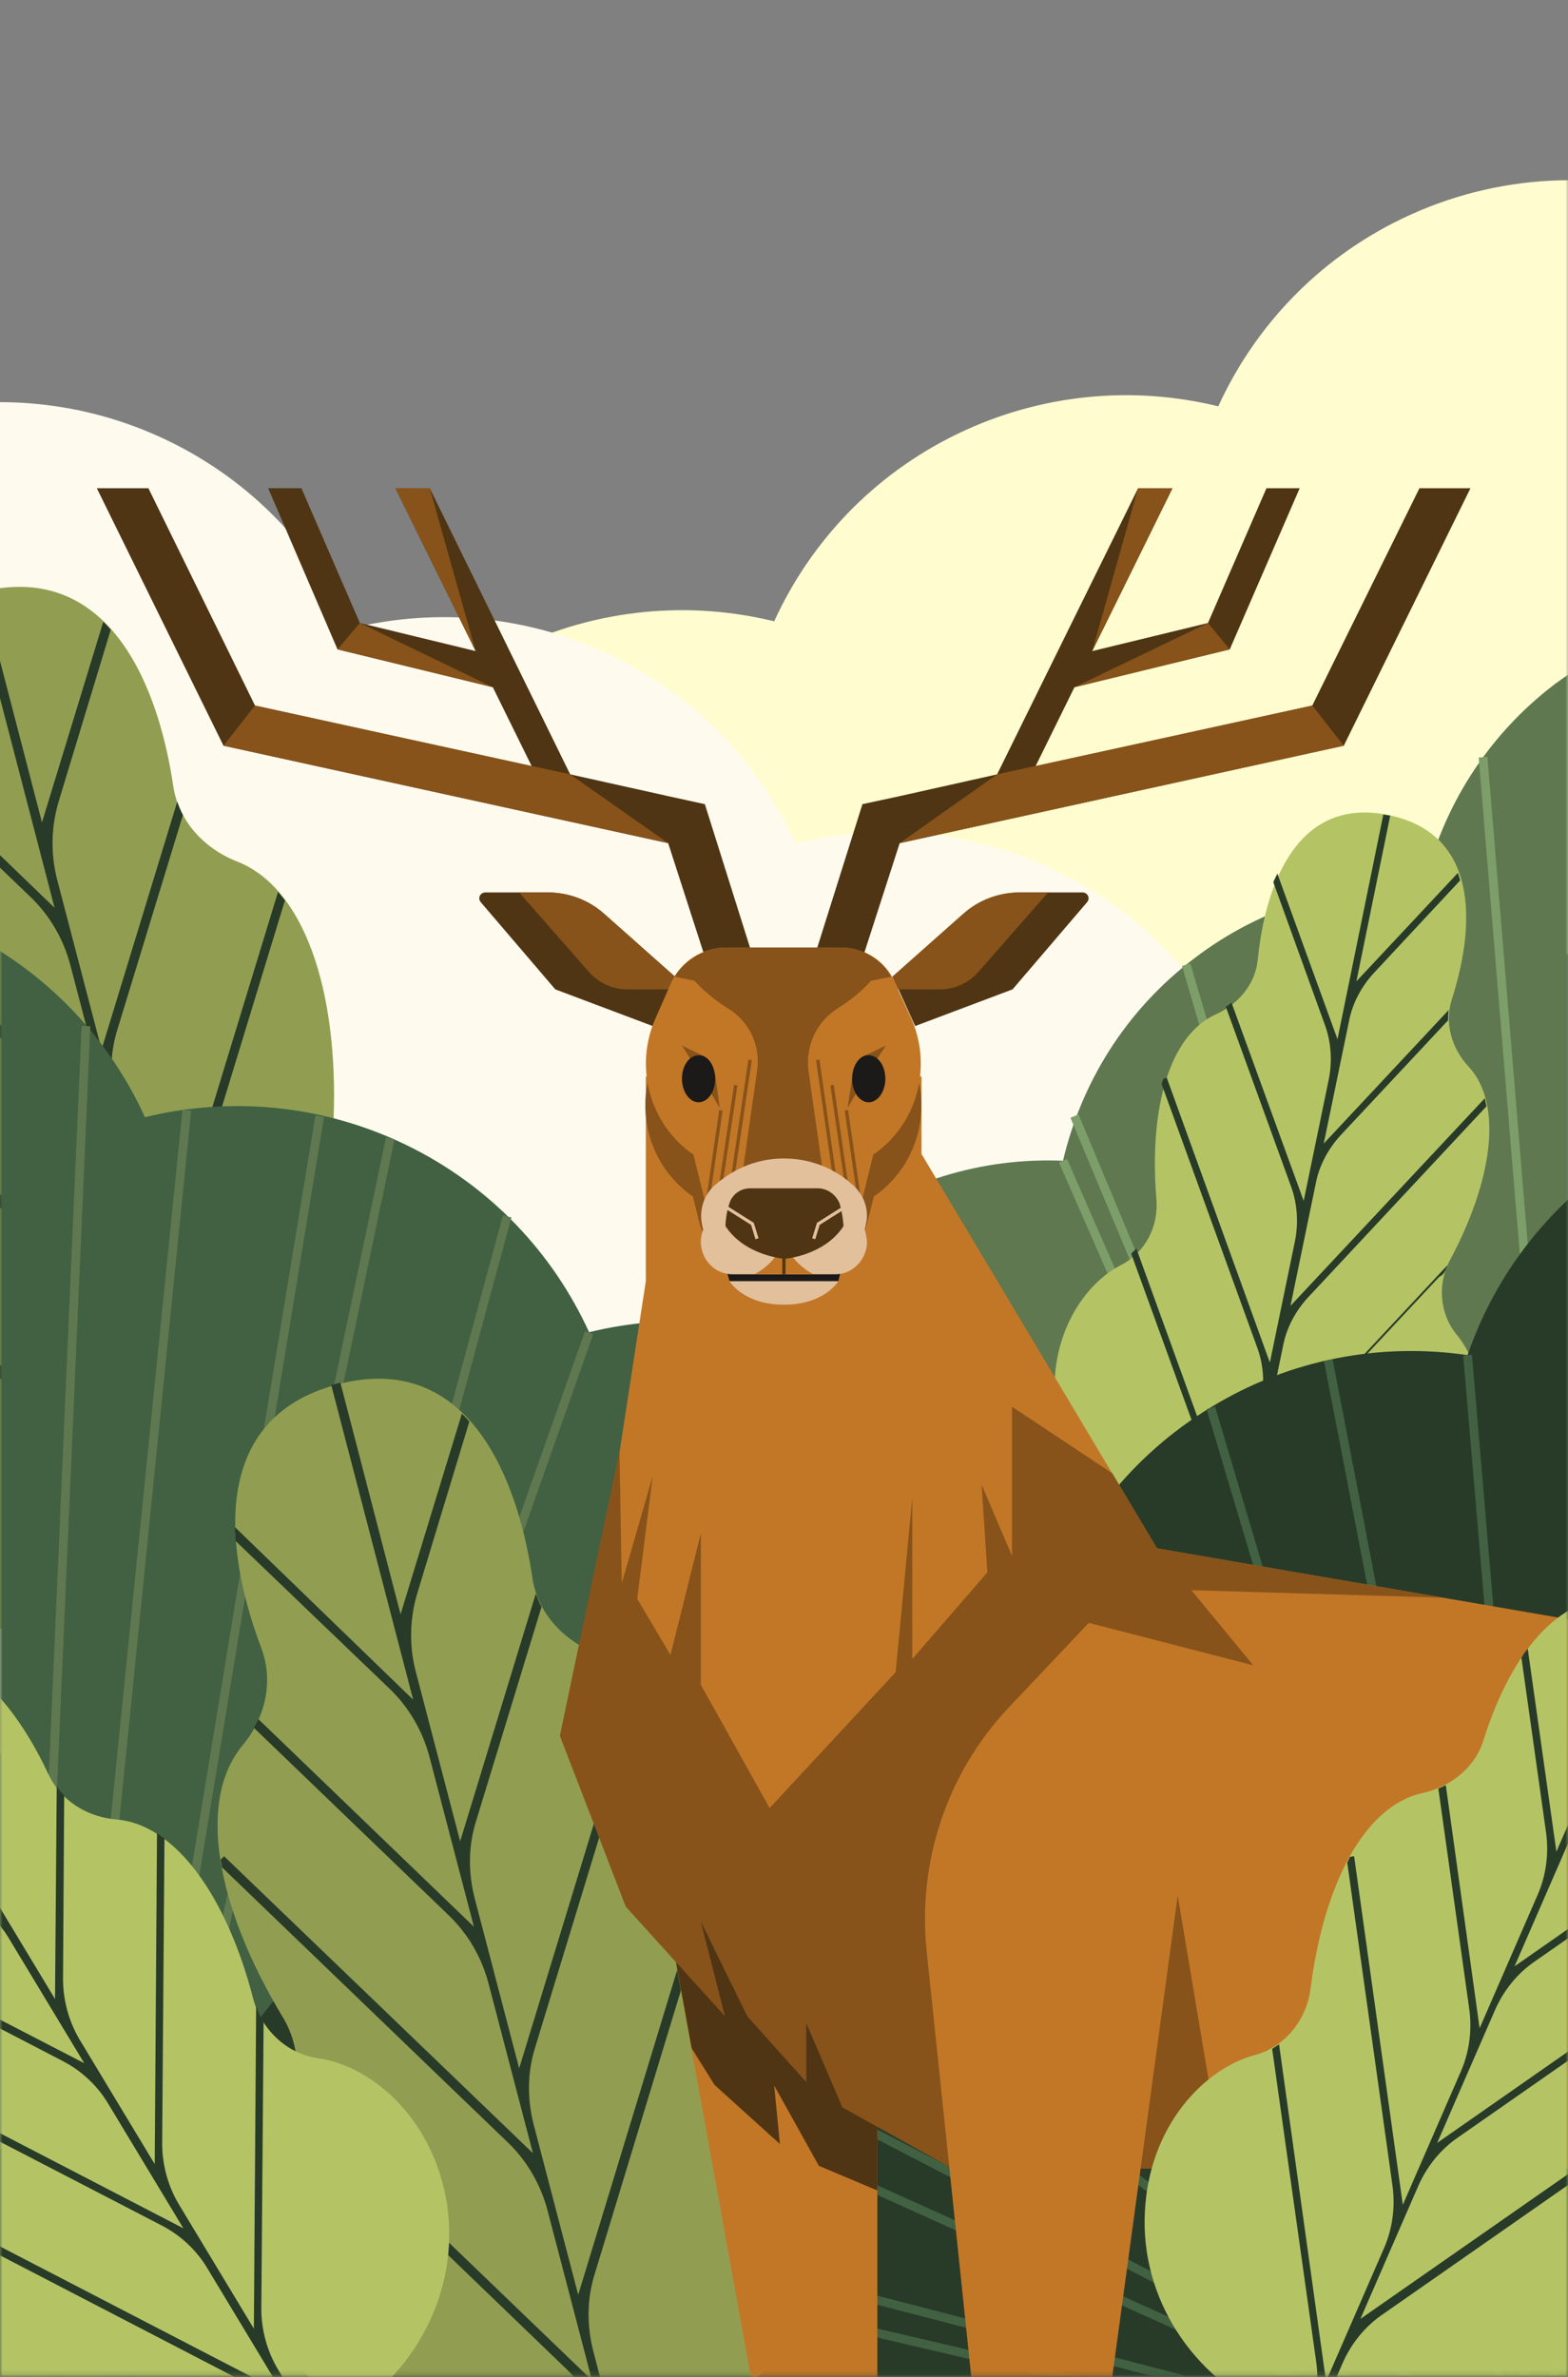 <svg width="330" height="500" viewBox="0 0 330 500" fill="none" xmlns="http://www.w3.org/2000/svg">
<rect x="0" y="0" width="330" height="500" fill="#808080" stroke="none"/>
<mask id="mask0_4913_7965" style="mask-type:luminance" maskUnits="userSpaceOnUse" x="0" y="23" width="331" height="467">
<path d="M330.09 23H0V489.854H330.09V23Z" fill="white"/>
</mask>
<g mask="url(#mask0_4913_7965)">
<path d="M-78.875 226.94C-61.146 218.377 -41.729 216.809 -24 221.151C-16.402 204.507 -3.136 190.276 14.593 181.714C32.321 173.151 51.738 171.583 69.467 175.925C77.065 159.281 90.331 145.05 108.06 136.487C125.789 127.925 145.206 126.357 162.934 130.698C170.532 114.055 183.799 99.824 201.527 91.261C219.256 82.698 238.673 81.131 256.402 85.472C264 68.829 277.266 54.598 294.994 46.035C335.517 26.497 384.12 43.382 403.658 83.904C423.195 124.427 406.311 173.03 365.788 192.568C348.06 201.131 328.643 202.698 310.914 198.357C303.316 215 290.05 229.231 272.321 237.794C254.592 246.357 235.175 247.925 217.447 243.583C209.849 260.226 196.582 274.457 178.854 283.02C161.125 291.583 141.708 293.151 123.979 288.809C116.382 305.452 103.115 319.683 85.387 328.246C67.658 336.809 48.241 338.377 30.512 334.035C22.914 350.678 9.648 364.909 -8.081 373.472C-48.603 393.01 -97.206 376.125 -116.744 335.603C-136.282 295.201 -119.277 246.477 -78.875 226.94Z" fill="#FFFDCF"/>
</g>
<mask id="mask1_4913_7965" style="mask-type:luminance" maskUnits="userSpaceOnUse" x="-50" y="-4" width="331" height="467">
<path d="M280.09 -4H-50V462.854H280.09V-4Z" fill="white"/>
</mask>
<g mask="url(#mask1_4913_7965)">
<path d="M315.789 228.402C298.06 219.839 278.643 218.271 260.914 222.613C253.316 205.97 240.05 191.739 222.321 183.176C204.593 174.613 185.176 173.045 167.447 177.387C159.849 160.744 146.583 146.512 128.854 137.95C111.125 129.387 91.708 127.819 73.98 132.161C66.382 115.517 53.115 101.286 35.387 92.724C17.658 84.161 -1.759 82.593 -19.488 86.935C-27.086 70.291 -40.352 56.06 -58.081 47.497C-98.483 28.201 -147.206 45.206 -166.744 85.608C-186.282 126.131 -169.397 174.734 -128.875 194.271C-111.146 202.834 -91.729 204.402 -74 200.06C-66.402 216.703 -53.136 230.934 -35.407 239.497C-17.679 248.06 1.738 249.628 19.467 245.286C27.065 261.929 40.331 276.161 58.06 284.723C75.789 293.286 95.206 294.854 112.934 290.512C120.532 307.156 133.799 321.387 151.527 329.949C169.256 338.512 188.673 340.08 206.402 335.738C214 352.382 227.266 366.613 244.995 375.176C285.517 394.713 334.12 377.829 353.658 337.306C373.316 296.543 356.311 247.94 315.789 228.402Z" fill="#FFFAEE"/>
</g>
<mask id="mask2_4913_7965" style="mask-type:luminance" maskUnits="userSpaceOnUse" x="-6" y="53" width="331" height="467">
<path d="M324.09 53H-6V519.854H324.09V53Z" fill="white"/>
</mask>
<g mask="url(#mask2_4913_7965)">
<path d="M70.221 235.11C71.186 208.216 63.95 186.628 49.839 181.201C42.844 178.427 37.538 172.638 36.452 165.281C32.955 141.884 21.618 117.764 -4.553 124.638C-30.844 131.392 -29.035 157.925 -20.714 180.116C-18.06 187.111 -19.869 194.829 -24.694 200.618C-34.342 212.317 -30.121 234.628 -16.251 257.663C-12.03 264.538 -12.151 273.462 -16.975 279.975C-24.935 290.829 -26.985 310.729 -14.563 328.578C-1.779 346.909 21.497 354.749 43.085 349.08L62.743 344.015C84.332 338.347 100.854 320.256 103.146 298.065C105.316 276.477 93.859 259.955 81.678 254.407C74.321 250.909 69.98 243.311 70.221 235.11Z" fill="#919E51"/>
</g>
<mask id="mask3_4913_7965" style="mask-type:luminance" maskUnits="userSpaceOnUse" x="-6" y="53" width="331" height="467">
<path d="M324.09 53H-6V519.854H324.09V53Z" fill="white"/>
</mask>
<g mask="url(#mask3_4913_7965)">
<path d="M70.342 237.04L46.222 316.156L36.815 280.216C35.488 274.909 35.488 269.362 37.176 264.055L59.97 189.402C59.488 188.799 59.005 188.196 58.523 187.593L33.8 268.517L24.392 232.578C23.066 227.271 23.066 221.724 24.754 216.417L38.503 171.432C38.021 170.588 37.659 169.623 37.297 168.658L21.377 220.759L11.97 184.819C10.644 179.513 10.764 173.965 12.332 168.658L23.307 132.477C22.825 131.874 22.342 131.392 21.739 130.789L8.835 173L-3.829 124.276C-4.19 124.397 -4.432 124.397 -4.793 124.518C-5.155 124.638 -5.396 124.759 -5.758 124.759L11.488 190.97L-26.14 154.668C-26.14 155.633 -26.02 156.598 -26.02 157.563L6.543 188.799C10.523 192.658 13.297 197.482 14.744 202.789L24.151 238.729L-21.195 195.07C-21.437 195.673 -21.799 196.276 -22.16 196.879L18.965 236.437C22.945 240.296 25.719 245.121 27.166 250.427L36.573 286.367L-28.432 223.894L-29.155 224.618C-29.035 225.1 -28.914 225.703 -28.914 226.186L31.387 284.196C35.367 288.055 38.141 292.879 39.588 298.186L48.995 334.125L-13.959 273.703C-14.2 274.427 -14.442 275.03 -14.683 275.754L43.689 331.955C47.669 335.814 50.443 340.638 51.89 345.945L69.377 413.362L71.307 412.879L49.237 327.975C47.91 322.668 47.91 317.12 49.598 311.814L71.066 241.502C70.583 240.055 70.342 238.608 70.342 237.04Z" fill="#283B28"/>
</g>
<mask id="mask4_4913_7965" style="mask-type:luminance" maskUnits="userSpaceOnUse" x="0" y="33" width="331" height="467">
<path d="M330.09 33H0V499.854H330.09V33Z" fill="white"/>
</mask>
<g mask="url(#mask4_4913_7965)">
<path d="M327.317 143.834C312.844 154.809 303.558 170.005 299.699 186.407C282.935 185.683 265.689 190.628 251.337 201.603C236.864 212.578 227.578 227.774 223.719 244.176C206.955 243.452 189.709 248.397 175.357 259.372C160.885 270.347 151.598 285.543 147.739 301.945C130.975 301.221 113.729 306.166 99.377 317.141C92.382 322.447 86.714 328.718 82.131 335.593V469.944H334.432V325.703V312.196V139.131C332.02 140.578 329.608 142.146 327.317 143.834Z" fill="#5F7850"/>
</g>
<mask id="mask5_4913_7965" style="mask-type:luminance" maskUnits="userSpaceOnUse" x="0" y="33" width="331" height="467">
<path d="M330.09 33H0V499.854H330.09V33Z" fill="white"/>
</mask>
<g mask="url(#mask5_4913_7965)">
<path d="M271.356 190.749L334.432 469.945" stroke="#7D9E69" stroke-width="1.839" stroke-miterlimit="10"/>
</g>
<mask id="mask6_4913_7965" style="mask-type:luminance" maskUnits="userSpaceOnUse" x="0" y="33" width="331" height="467">
<path d="M330.09 33H0V499.854H330.09V33Z" fill="white"/>
</mask>
<g mask="url(#mask6_4913_7965)">
<path d="M271.356 190.749L334.432 469.945" stroke="#7D9E69" stroke-width="1.839" stroke-miterlimit="10"/>
</g>
<mask id="mask7_4913_7965" style="mask-type:luminance" maskUnits="userSpaceOnUse" x="0" y="33" width="331" height="467">
<path d="M330.09 33H0V499.854H330.09V33Z" fill="white"/>
</mask>
<g mask="url(#mask7_4913_7965)">
<path d="M312.12 159.271L334.432 428.698" stroke="#7D9E69" stroke-width="1.839" stroke-miterlimit="10"/>
</g>
<mask id="mask8_4913_7965" style="mask-type:luminance" maskUnits="userSpaceOnUse" x="0" y="33" width="331" height="467">
<path d="M330.09 33H0V499.854H330.09V33Z" fill="white"/>
</mask>
<g mask="url(#mask8_4913_7965)">
<path d="M249.648 202.93L327.92 469.945" stroke="#7D9E69" stroke-width="1.839" stroke-miterlimit="10"/>
</g>
<mask id="mask9_4913_7965" style="mask-type:luminance" maskUnits="userSpaceOnUse" x="0" y="33" width="331" height="467">
<path d="M330.09 33H0V499.854H330.09V33Z" fill="white"/>
</mask>
<g mask="url(#mask9_4913_7965)">
<path d="M226.131 234.769L324.543 469.945" stroke="#7D9E69" stroke-width="1.839" stroke-miterlimit="10"/>
</g>
<mask id="mask10_4913_7965" style="mask-type:luminance" maskUnits="userSpaceOnUse" x="0" y="33" width="331" height="467">
<path d="M330.09 33H0V499.854H330.09V33Z" fill="white"/>
</mask>
<g mask="url(#mask10_4913_7965)">
<path d="M223.719 244.176L322.613 469.944" stroke="#7D9E69" stroke-width="1.839" stroke-miterlimit="10"/>
</g>
<mask id="mask11_4913_7965" style="mask-type:luminance" maskUnits="userSpaceOnUse" x="0" y="33" width="331" height="467">
<path d="M330.09 33H0V499.854H330.09V33Z" fill="white"/>
</mask>
<g mask="url(#mask11_4913_7965)">
<path d="M195.859 248.397L318.392 469.945" stroke="#7D9E69" stroke-width="1.839" stroke-miterlimit="10"/>
</g>
<mask id="mask12_4913_7965" style="mask-type:luminance" maskUnits="userSpaceOnUse" x="0" y="33" width="331" height="467">
<path d="M330.09 33H0V499.854H330.09V33Z" fill="white"/>
</mask>
<g mask="url(#mask12_4913_7965)">
<path d="M177.286 257.925L309.467 469.945" stroke="#7D9E69" stroke-width="1.839" stroke-miterlimit="10"/>
</g>
<mask id="mask13_4913_7965" style="mask-type:luminance" maskUnits="userSpaceOnUse" x="0" y="33" width="331" height="467">
<path d="M330.09 33H0V499.854H330.09V33Z" fill="white"/>
</mask>
<g mask="url(#mask13_4913_7965)">
<path d="M305.246 264.919C314.17 248.156 316.341 232.236 309.105 224.397C305.487 220.537 303.919 215.11 305.608 210.045C310.673 194.125 311.035 175.311 292.221 171.452C273.527 167.593 266.412 185.08 264.723 201.723C264.241 207.03 260.623 211.251 255.799 213.422C246.03 217.884 241.809 233.321 243.376 252.256C243.859 257.924 241.085 263.472 235.899 266.125C227.457 270.467 219.979 282.527 222.392 297.723C224.804 313.281 237.105 325.462 252.542 328.718L266.653 331.613C282.09 334.748 298.251 328.357 306.572 314.97C314.653 301.944 312.603 287.955 306.452 280.598C302.954 276.256 302.472 269.985 305.246 264.919Z" fill="#B4C465"/>
</g>
<mask id="mask14_4913_7965" style="mask-type:luminance" maskUnits="userSpaceOnUse" x="0" y="33" width="331" height="467">
<path d="M330.09 33H0V499.854H330.09V33Z" fill="white"/>
</mask>
<g mask="url(#mask14_4913_7965)">
<path d="M304.643 266.125L264.724 308.819L270.03 283.13C270.754 279.271 272.683 275.774 275.216 273L312.844 232.718C312.724 232.115 312.603 231.633 312.482 231.03L271.598 274.688L276.904 249C277.628 245.141 279.558 241.643 282.09 238.869L304.764 214.628C304.764 213.904 304.764 213.181 304.884 212.457L278.593 240.558L283.899 214.869C284.623 211.01 286.553 207.512 289.085 204.739L307.296 185.201C307.176 184.718 307.055 184.236 306.814 183.633L285.467 206.427L292.583 171.573C292.342 171.573 292.1 171.452 291.859 171.452C291.618 171.452 291.377 171.332 291.136 171.332L281.487 218.608L268.824 183.754C268.583 184.357 268.221 184.96 267.98 185.563L278.834 215.593C280.161 219.211 280.402 223.191 279.678 226.93L274.372 252.618L259.176 210.889C258.814 211.251 258.452 211.492 257.97 211.734L271.719 249.603C273.045 253.221 273.286 257.201 272.563 260.94L267.256 286.628L245.548 226.688L244.824 226.93C244.703 227.291 244.583 227.653 244.462 228.015L264.603 283.492C265.93 287.11 266.171 291.09 265.447 294.829L260.141 320.517L239.156 262.628C238.794 262.99 238.432 263.352 238.07 263.713L257.608 317.502C258.935 321.12 259.176 325.1 258.452 328.839L248.563 377.08L249.889 377.321L262.312 316.537C263.035 312.678 264.965 309.181 267.497 306.407L302.955 268.538C303.92 268.176 304.281 267.09 304.643 266.125Z" fill="#283B28"/>
</g>
<mask id="mask15_4913_7965" style="mask-type:luminance" maskUnits="userSpaceOnUse" x="0" y="33" width="331" height="467">
<path d="M330.09 33H0V499.854H330.09V33Z" fill="white"/>
</mask>
<g mask="url(#mask15_4913_7965)">
<path d="M310.914 370.688C303.316 354.045 290.05 339.814 272.321 331.251C254.592 322.688 235.175 321.12 217.447 325.462C209.849 308.819 196.582 294.588 178.854 286.025C161.125 277.462 141.708 275.894 123.98 280.236C116.382 263.593 103.115 249.362 85.387 240.799C67.658 232.236 48.241 230.668 30.512 235.01C22.914 218.367 9.648 204.136 -8.081 195.573C-10.493 194.367 -12.905 193.402 -15.438 192.437V295.914V362.608V549.904H345.407V529.643V432.196V369.723C333.829 367.553 322.13 367.914 310.914 370.688Z" fill="#416142"/>
</g>
<mask id="mask16_4913_7965" style="mask-type:luminance" maskUnits="userSpaceOnUse" x="0" y="33" width="331" height="467">
<path d="M330.09 33H0V499.854H330.09V33Z" fill="white"/>
</mask>
<g mask="url(#mask16_4913_7965)">
<path d="M82.131 239.472L26.412 505.16" stroke="#5F7850" stroke-width="1.839" stroke-miterlimit="10"/>
</g>
<mask id="mask17_4913_7965" style="mask-type:luminance" maskUnits="userSpaceOnUse" x="0" y="33" width="331" height="467">
<path d="M330.09 33H0V499.854H330.09V33Z" fill="white"/>
</mask>
<g mask="url(#mask17_4913_7965)">
<path d="M67.297 234.769L23.156 502.99" stroke="#5F7850" stroke-width="1.839" stroke-miterlimit="10"/>
</g>
<mask id="mask18_4913_7965" style="mask-type:luminance" maskUnits="userSpaceOnUse" x="0" y="33" width="331" height="467">
<path d="M330.09 33H0V499.854H330.09V33Z" fill="white"/>
</mask>
<g mask="url(#mask18_4913_7965)">
<path d="M123.98 280.357L44.503 505.161" stroke="#5F7850" stroke-width="1.839" stroke-miterlimit="10"/>
</g>
<mask id="mask19_4913_7965" style="mask-type:luminance" maskUnits="userSpaceOnUse" x="0" y="33" width="331" height="467">
<path d="M330.09 33H0V499.854H330.09V33Z" fill="white"/>
</mask>
<g mask="url(#mask19_4913_7965)">
<path d="M159.196 279.512L54.272 504.919" stroke="#5F7850" stroke-width="1.839" stroke-miterlimit="10"/>
</g>
<mask id="mask20_4913_7965" style="mask-type:luminance" maskUnits="userSpaceOnUse" x="0" y="33" width="331" height="467">
<path d="M330.09 33H0V499.854H330.09V33Z" fill="white"/>
</mask>
<g mask="url(#mask20_4913_7965)">
<path d="M106.733 255.874L39.316 504.919" stroke="#5F7850" stroke-width="1.839" stroke-miterlimit="10"/>
</g>
<mask id="mask21_4913_7965" style="mask-type:luminance" maskUnits="userSpaceOnUse" x="0" y="33" width="331" height="467">
<path d="M330.09 33H0V499.854H330.09V33Z" fill="white"/>
</mask>
<g mask="url(#mask21_4913_7965)">
<path d="M18.09 215.834L5.427 505.16" stroke="#5F7850" stroke-width="1.839" stroke-miterlimit="10"/>
</g>
<mask id="mask22_4913_7965" style="mask-type:luminance" maskUnits="userSpaceOnUse" x="0" y="33" width="331" height="467">
<path d="M330.09 33H0V499.854H330.09V33Z" fill="white"/>
</mask>
<g mask="url(#mask22_4913_7965)">
<path d="M39.317 233.563L11.819 505.161" stroke="#5F7850" stroke-width="1.839" stroke-miterlimit="10"/>
</g>
<mask id="mask23_4913_7965" style="mask-type:luminance" maskUnits="userSpaceOnUse" x="0" y="33" width="331" height="467">
<path d="M330.09 33H0V499.854H330.09V33Z" fill="white"/>
</mask>
<g mask="url(#mask23_4913_7965)">
<path d="M343.477 242.125C326.592 252.377 314.773 267.814 308.864 285.06C290.773 282.407 271.598 285.784 254.834 296.035C237.949 306.286 226.13 321.723 220.221 338.97C202.13 336.316 182.954 339.693 166.191 349.944C149.306 360.196 137.487 375.633 131.577 392.879C113.487 390.226 94.311 393.603 77.547 403.854C60.663 414.105 48.844 429.542 42.934 446.789C24.844 444.135 5.668 447.512 -11.096 457.764C-12.543 458.608 -13.87 459.573 -15.196 460.537V492.256V499.733V576.919H345.648V430.99V407.593V241.04C344.803 241.402 344.08 241.764 343.477 242.125Z" fill="#283B28"/>
</g>
<mask id="mask24_4913_7965" style="mask-type:luminance" maskUnits="userSpaceOnUse" x="0" y="33" width="331" height="467">
<path d="M330.09 33H0V499.854H330.09V33Z" fill="white"/>
</mask>
<g mask="url(#mask24_4913_7965)">
<path d="M279.558 286.146L322.613 509.261" stroke="#416142" stroke-width="1.839" stroke-miterlimit="10"/>
</g>
<mask id="mask25_4913_7965" style="mask-type:luminance" maskUnits="userSpaceOnUse" x="0" y="33" width="331" height="467">
<path d="M330.09 33H0V499.854H330.09V33Z" fill="white"/>
</mask>
<g mask="url(#mask25_4913_7965)">
<path d="M254.834 296.156L318.392 509.261" stroke="#416142" stroke-width="1.839" stroke-miterlimit="10"/>
</g>
<mask id="mask26_4913_7965" style="mask-type:luminance" maskUnits="userSpaceOnUse" x="0" y="33" width="331" height="467">
<path d="M330.09 33H0V499.854H330.09V33Z" fill="white"/>
</mask>
<g mask="url(#mask26_4913_7965)">
<path d="M135.919 382.628L308.864 509.261" stroke="#416142" stroke-width="1.839" stroke-miterlimit="10"/>
</g>
<mask id="mask27_4913_7965" style="mask-type:luminance" maskUnits="userSpaceOnUse" x="0" y="33" width="331" height="467">
<path d="M330.09 33H0V499.854H330.09V33Z" fill="white"/>
</mask>
<g mask="url(#mask27_4913_7965)">
<path d="M87.679 398.789L301.025 509.261" stroke="#416142" stroke-width="1.839" stroke-miterlimit="10"/>
</g>
<mask id="mask28_4913_7965" style="mask-type:luminance" maskUnits="userSpaceOnUse" x="0" y="33" width="331" height="467">
<path d="M330.09 33H0V499.854H330.09V33Z" fill="white"/>
</mask>
<g mask="url(#mask28_4913_7965)">
<path d="M70.191 409.04L292.221 509.261" stroke="#416142" stroke-width="1.839" stroke-miterlimit="10"/>
</g>
<mask id="mask29_4913_7965" style="mask-type:luminance" maskUnits="userSpaceOnUse" x="0" y="33" width="331" height="467">
<path d="M330.09 33H0V499.854H330.09V33Z" fill="white"/>
</mask>
<g mask="url(#mask29_4913_7965)">
<path d="M42.815 447.03L282.453 509.261" stroke="#416142" stroke-width="1.839" stroke-miterlimit="10"/>
</g>
<mask id="mask30_4913_7965" style="mask-type:luminance" maskUnits="userSpaceOnUse" x="0" y="33" width="331" height="467">
<path d="M330.09 33H0V499.854H330.09V33Z" fill="white"/>
</mask>
<g mask="url(#mask30_4913_7965)">
<path d="M7.839 449.442L263.758 509.261" stroke="#416142" stroke-width="1.839" stroke-miterlimit="10"/>
</g>
<mask id="mask31_4913_7965" style="mask-type:luminance" maskUnits="userSpaceOnUse" x="0" y="33" width="331" height="467">
<path d="M330.09 33H0V499.854H330.09V33Z" fill="white"/>
</mask>
<g mask="url(#mask31_4913_7965)">
<path d="M308.864 285.06L327.92 509.261" stroke="#416142" stroke-width="1.839" stroke-miterlimit="10"/>
</g>
<mask id="mask32_4913_7965" style="mask-type:luminance" maskUnits="userSpaceOnUse" x="0" y="33" width="331" height="467">
<path d="M330.09 33H0V499.854H330.09V33Z" fill="white"/>
</mask>
<g mask="url(#mask32_4913_7965)">
<path d="M145.809 401.683C146.774 374.789 139.538 353.201 125.427 347.774C118.432 345 113.126 339.211 112.04 331.854C108.543 308.457 97.206 284.337 71.035 291.211C44.865 298.085 46.674 324.618 54.995 346.688C57.649 353.683 55.84 361.402 51.015 367.191C41.367 378.889 45.588 401.201 59.458 424.236C63.679 431.11 63.558 440.035 58.734 446.548C50.774 457.402 48.724 477.301 61.146 495.151C73.93 513.482 97.206 521.321 118.794 515.653L138.453 510.588C160.04 504.919 176.563 486.829 178.855 464.638C181.025 443.05 169.568 426.527 157.387 420.98C149.91 417.482 145.568 409.884 145.809 401.683Z" fill="#919E51"/>
</g>
<mask id="mask33_4913_7965" style="mask-type:luminance" maskUnits="userSpaceOnUse" x="0" y="33" width="331" height="467">
<path d="M330.09 33H0V499.854H330.09V33Z" fill="white"/>
</mask>
<g mask="url(#mask33_4913_7965)">
<path d="M145.809 403.613L121.689 482.728L112.282 446.789C110.955 441.482 110.955 435.934 112.644 430.628L135.438 355.975C134.955 355.372 134.473 354.769 133.99 354.166L109.267 435.09L99.86 399.151C98.533 393.844 98.533 388.296 100.222 382.99L113.97 338.005C113.488 337.161 113.126 336.196 112.764 335.231L96.845 387.331L87.438 351.392C86.111 346.085 86.232 340.538 87.799 335.231L98.774 299.05C98.292 298.447 97.809 297.965 97.207 297.362L84.302 339.573L71.639 290.849C71.277 290.97 71.036 290.97 70.674 291.09C70.312 291.211 70.071 291.332 69.709 291.332L86.955 357.543L49.448 321.241C49.448 322.206 49.568 323.171 49.568 324.136L82.131 355.372C86.111 359.231 88.885 364.055 90.332 369.362L99.739 405.301L54.392 361.643C54.151 362.246 53.789 362.849 53.428 363.452L94.553 403.01C98.533 406.869 101.307 411.693 102.754 417L112.161 452.939L47.156 390.467L46.433 391.191C46.553 391.673 46.674 392.276 46.674 392.759L106.975 450.769C110.955 454.628 113.729 459.452 115.176 464.759L124.583 500.698L61.749 440.276C61.508 441 61.267 441.603 61.026 442.326L119.397 498.527C123.377 502.387 126.151 507.211 127.598 512.517L145.086 579.934L147.015 579.452L124.825 494.427C123.498 489.12 123.498 483.573 125.186 478.266L146.533 408.075C146.171 406.628 145.93 405.181 145.809 403.613Z" fill="#283B28"/>
</g>
<mask id="mask34_4913_7965" style="mask-type:luminance" maskUnits="userSpaceOnUse" x="0" y="33" width="331" height="467">
<path d="M330.09 33H0V499.854H330.09V33Z" fill="white"/>
</mask>
<g mask="url(#mask34_4913_7965)">
<path d="M53.307 420.497C47.759 399.03 37.025 383.834 24.603 382.749C18.452 382.266 12.905 378.889 10.251 373.342C2.05 355.734 -12.543 339.332 -31.598 350.91C-50.653 362.367 -42.934 382.869 -31.236 398.427C-27.497 403.372 -27.136 409.764 -29.548 415.432C-34.372 426.889 -25.93 443.533 -9.527 458.367C-4.583 462.829 -2.653 469.824 -4.945 476.095C-8.683 486.467 -5.548 502.628 8.322 513.844C22.674 525.301 42.814 526.025 58.493 516.497L72.724 507.935C88.402 498.407 97.206 480.316 93.829 462.226C90.452 444.739 77.668 434.367 66.694 432.92C60.302 431.955 54.995 426.889 53.307 420.497Z" fill="#B4C465"/>
</g>
<mask id="mask35_4913_7965" style="mask-type:luminance" maskUnits="userSpaceOnUse" x="0" y="33" width="331" height="467">
<path d="M330.09 33H0V499.854H330.09V33Z" fill="white"/>
</mask>
<g mask="url(#mask35_4913_7965)">
<path d="M53.909 421.945L53.427 489.844L37.628 463.673C35.336 459.814 34.13 455.352 34.13 450.889L34.613 386.728C34.13 386.367 33.527 386.005 33.045 385.643L32.562 455.231L16.763 429.06C14.472 425.201 13.266 420.738 13.266 416.276L13.507 377.683C12.904 377.08 12.422 376.477 11.939 375.754L11.578 420.497L-4.221 394.326C-6.513 390.467 -7.719 386.005 -7.719 381.543L-7.478 350.427C-7.96 350.065 -8.563 349.824 -9.046 349.462L-9.287 385.764L-30.754 350.427C-30.995 350.548 -31.236 350.668 -31.478 350.789C-31.719 350.909 -31.96 351.03 -32.201 351.271L-3.136 399.392L-41.367 379.613C-41.126 380.337 -40.885 381.06 -40.644 381.784L-7.719 398.789C-3.739 400.839 -0.362 403.975 1.929 407.834L17.728 434.005L-28.221 410.246C-28.342 410.849 -28.342 411.331 -28.463 411.935L13.145 433.522C17.125 435.573 20.502 438.708 22.794 442.568L38.593 468.738L-27.257 434.608L-27.618 435.331C-27.377 435.693 -27.257 436.176 -27.015 436.538L34.01 468.135C37.99 470.186 41.366 473.321 43.658 477.181L59.457 503.352L-4.101 470.427C-4.101 471.03 -4.101 471.633 -4.221 472.236L54.874 502.869C58.854 504.919 62.231 508.055 64.522 511.914L94.07 560.879L95.397 560.035L58.492 498.407C56.201 494.548 54.995 490.085 54.995 485.623L55.477 425.321C54.753 424.236 54.271 423.151 53.909 421.945Z" fill="#283B28"/>
</g>
<mask id="mask36_4913_7965" style="mask-type:luminance" maskUnits="userSpaceOnUse" x="0" y="33" width="331" height="467">
<path d="M330.09 33H0V499.854H330.09V33Z" fill="white"/>
</mask>
<g mask="url(#mask36_4913_7965)">
<path d="M298.734 102.709L276.181 148.417L217.93 161.201L226.131 144.558L258.814 136.598L273.528 102.709H266.533L254.231 131.05L229.869 136.96L246.754 102.709H239.518L209.849 162.89L189.347 167.473L181.508 169.161L171.136 202.086L180.543 204.618L189.347 177.362L282.814 156.859L309.467 102.709H298.734Z" fill="#4F3514"/>
</g>
<mask id="mask37_4913_7965" style="mask-type:luminance" maskUnits="userSpaceOnUse" x="0" y="33" width="331" height="467">
<path d="M330.09 33H0V499.854H330.09V33Z" fill="white"/>
</mask>
<g mask="url(#mask37_4913_7965)">
<path d="M189.347 177.362L209.849 162.889L276.181 148.417L282.814 156.859L189.347 177.362Z" fill="#87531A"/>
</g>
<mask id="mask38_4913_7965" style="mask-type:luminance" maskUnits="userSpaceOnUse" x="0" y="33" width="331" height="467">
<path d="M330.09 33H0V499.854H330.09V33Z" fill="white"/>
</mask>
<g mask="url(#mask38_4913_7965)">
<path d="M226.131 144.558L254.231 131.05L258.814 136.598L226.131 144.558Z" fill="#87531A"/>
</g>
<mask id="mask39_4913_7965" style="mask-type:luminance" maskUnits="userSpaceOnUse" x="0" y="33" width="331" height="467">
<path d="M330.09 33H0V499.854H330.09V33Z" fill="white"/>
</mask>
<g mask="url(#mask39_4913_7965)">
<path d="M239.517 102.709L229.869 136.96L246.754 102.709H239.517Z" fill="#87531A"/>
</g>
<mask id="mask40_4913_7965" style="mask-type:luminance" maskUnits="userSpaceOnUse" x="0" y="33" width="331" height="467">
<path d="M330.09 33H0V499.854H330.09V33Z" fill="white"/>
</mask>
<g mask="url(#mask40_4913_7965)">
<path d="M31.236 102.709L53.668 148.417L111.919 161.201L103.718 144.558L71.035 136.598L56.442 102.709H63.437L75.739 131.05L100.1 136.96L83.216 102.709H90.452L120 162.89L140.623 167.473L148.342 169.161L158.713 202.086L149.427 204.618L140.623 177.362L47.035 156.859L20.382 102.709H31.236Z" fill="#4F3514"/>
</g>
<mask id="mask41_4913_7965" style="mask-type:luminance" maskUnits="userSpaceOnUse" x="0" y="33" width="331" height="467">
<path d="M330.09 33H0V499.854H330.09V33Z" fill="white"/>
</mask>
<g mask="url(#mask41_4913_7965)">
<path d="M140.623 177.362L120 162.889L53.668 148.417L47.035 156.859L140.623 177.362Z" fill="#87531A"/>
</g>
<mask id="mask42_4913_7965" style="mask-type:luminance" maskUnits="userSpaceOnUse" x="0" y="33" width="331" height="467">
<path d="M330.09 33H0V499.854H330.09V33Z" fill="white"/>
</mask>
<g mask="url(#mask42_4913_7965)">
<path d="M103.719 144.558L75.739 131.05L71.035 136.598L103.719 144.558Z" fill="#87531A"/>
</g>
<mask id="mask43_4913_7965" style="mask-type:luminance" maskUnits="userSpaceOnUse" x="0" y="33" width="331" height="467">
<path d="M330.09 33H0V499.854H330.09V33Z" fill="white"/>
</mask>
<g mask="url(#mask43_4913_7965)">
<path d="M90.452 102.709L100.1 136.96L83.216 102.709H90.452Z" fill="#87531A"/>
</g>
<mask id="mask44_4913_7965" style="mask-type:luminance" maskUnits="userSpaceOnUse" x="0" y="33" width="331" height="467">
<path d="M330.09 33H0V499.854H330.09V33Z" fill="white"/>
</mask>
<g mask="url(#mask44_4913_7965)">
<path d="M187.899 205.462L202.854 192.196C206.11 189.301 210.332 187.734 214.673 187.734H227.819C228.904 187.734 229.507 188.94 228.784 189.784L213.105 208.116L192.603 215.834L187.899 205.462Z" fill="#4F3514"/>
</g>
<mask id="mask45_4913_7965" style="mask-type:luminance" maskUnits="userSpaceOnUse" x="0" y="33" width="331" height="467">
<path d="M330.09 33H0V499.854H330.09V33Z" fill="white"/>
</mask>
<g mask="url(#mask45_4913_7965)">
<path d="M220.583 187.734H214.553C210.211 187.734 205.99 189.301 202.734 192.196L187.779 205.462L188.985 208.116H197.91C200.925 208.116 203.819 206.789 205.87 204.497L220.583 187.734Z" fill="#87531A"/>
</g>
<mask id="mask46_4913_7965" style="mask-type:luminance" maskUnits="userSpaceOnUse" x="0" y="33" width="331" height="467">
<path d="M330.09 33H0V499.854H330.09V33Z" fill="white"/>
</mask>
<g mask="url(#mask46_4913_7965)">
<path d="M142.07 205.462L127.116 192.196C123.859 189.301 119.638 187.734 115.297 187.734H102.151C101.065 187.734 100.462 188.94 101.186 189.784L116.864 208.116L137.367 215.834L142.07 205.462Z" fill="#4F3514"/>
</g>
<mask id="mask47_4913_7965" style="mask-type:luminance" maskUnits="userSpaceOnUse" x="0" y="33" width="331" height="467">
<path d="M330.09 33H0V499.854H330.09V33Z" fill="white"/>
</mask>
<g mask="url(#mask47_4913_7965)">
<path d="M109.267 187.734H115.297C119.638 187.734 123.86 189.301 127.116 192.196L142.071 205.462L140.865 208.116H131.94C128.925 208.116 126.03 206.789 123.98 204.497L109.267 187.734Z" fill="#87531A"/>
</g>
<mask id="mask48_4913_7965" style="mask-type:luminance" maskUnits="userSpaceOnUse" x="0" y="33" width="331" height="467">
<path d="M330.09 33H0V499.854H330.09V33Z" fill="white"/>
</mask>
<g mask="url(#mask48_4913_7965)">
<path d="M184.643 430.869V505.161H158.955L133.869 366.588L184.643 430.869Z" fill="#C27727"/>
</g>
<mask id="mask49_4913_7965" style="mask-type:luminance" maskUnits="userSpaceOnUse" x="0" y="33" width="331" height="467">
<path d="M330.09 33H0V499.854H330.09V33Z" fill="white"/>
</mask>
<g mask="url(#mask49_4913_7965)">
<path d="M184.643 460.779V430.869L133.869 366.588L145.568 430.869L150.392 438.588L164.14 451.01L162.934 438.708L172.341 455.593L184.643 460.779Z" fill="#4F3514"/>
</g>
<mask id="mask50_4913_7965" style="mask-type:luminance" maskUnits="userSpaceOnUse" x="0" y="33" width="331" height="467">
<path d="M330.09 33H0V499.854H330.09V33Z" fill="white"/>
</mask>
<g mask="url(#mask50_4913_7965)">
<path d="M193.929 226.447V242.729L243.497 325.703L334.432 341.382V456.196H200.442L121.567 362.849L135.919 269.503V226.447H193.929Z" fill="#C27727"/>
</g>
<mask id="mask51_4913_7965" style="mask-type:luminance" maskUnits="userSpaceOnUse" x="0" y="33" width="331" height="467">
<path d="M330.09 33H0V499.854H330.09V33Z" fill="white"/>
</mask>
<g mask="url(#mask51_4913_7965)">
<path d="M176.924 208.115H152.924C147.859 208.115 143.276 211.01 141.226 215.593L137.97 222.708C133.387 232.718 136.281 244.538 145.085 251.171C145.568 251.533 145.809 251.653 145.809 251.653L147.135 256.96C149.186 265.04 156.422 270.829 164.864 270.829C173.186 270.829 180.542 265.161 182.593 256.96L183.919 251.653C183.919 251.653 184.16 251.533 184.643 251.171C193.447 244.538 196.341 232.718 191.758 222.708L188.502 215.593C186.573 211.01 181.99 208.115 176.924 208.115Z" fill="#87531A"/>
</g>
<mask id="mask52_4913_7965" style="mask-type:luminance" maskUnits="userSpaceOnUse" x="0" y="33" width="331" height="467">
<path d="M330.09 33H0V499.854H330.09V33Z" fill="white"/>
</mask>
<g mask="url(#mask52_4913_7965)">
<path d="M164.985 264.799H152.201L153.528 269.502C153.528 269.502 156.422 274.447 164.985 274.447C173.548 274.447 176.442 269.502 176.442 269.502L177.769 264.799H164.985Z" fill="#E3C09C"/>
</g>
<mask id="mask53_4913_7965" style="mask-type:luminance" maskUnits="userSpaceOnUse" x="0" y="33" width="331" height="467">
<path d="M330.09 33H0V499.854H330.09V33Z" fill="white"/>
</mask>
<g mask="url(#mask53_4913_7965)">
<path d="M164.985 264.799H152.201L153.528 269.502H176.442L177.648 264.799H164.985Z" fill="#1C1A18"/>
</g>
<mask id="mask54_4913_7965" style="mask-type:luminance" maskUnits="userSpaceOnUse" x="0" y="33" width="331" height="467">
<path d="M330.09 33H0V499.854H330.09V33Z" fill="white"/>
</mask>
<g mask="url(#mask54_4913_7965)">
<path d="M246.271 389.261L257.488 456.196H222.03L246.271 389.261Z" fill="#87531A"/>
</g>
<mask id="mask55_4913_7965" style="mask-type:luminance" maskUnits="userSpaceOnUse" x="0" y="33" width="331" height="467">
<path d="M330.09 33H0V499.854H330.09V33Z" fill="white"/>
</mask>
<g mask="url(#mask55_4913_7965)">
<path d="M229.146 341.382L263.759 350.306L250.734 334.507L303.558 336.075L243.497 325.703L234.09 309.905L212.985 295.915V327.271L206.593 312.317L207.799 330.769L192 348.98V315.09L188.502 351.754L161.97 380.337L147.497 354.407V322.568L141.105 348.136L134.11 336.317L137.367 310.508L130.854 333.06L130.372 305.201L117.829 365.141L131.698 401.08L152.563 424.115L147.497 404.216L157.266 424.115L169.688 437.985V425.563L177.286 443.291L200.442 456.196L199.115 420.618L200.925 399.995L229.146 341.382Z" fill="#87531A"/>
</g>
<mask id="mask56_4913_7965" style="mask-type:luminance" maskUnits="userSpaceOnUse" x="0" y="33" width="331" height="467">
<path d="M330.09 33H0V499.854H330.09V33Z" fill="white"/>
</mask>
<g mask="url(#mask56_4913_7965)">
<path d="M176.925 199.312H152.925C147.859 199.312 143.277 202.206 141.226 206.789L138.091 213.904C133.508 223.915 136.402 235.734 145.206 242.367C145.689 242.729 145.93 242.849 145.93 242.849L150.633 261.904H164.864H179.096L183.799 242.849C183.799 242.849 184.04 242.729 184.523 242.367C193.327 235.734 196.221 223.915 191.638 213.904L188.382 206.789C186.573 202.327 181.99 199.312 176.925 199.312Z" fill="#C27727"/>
</g>
<mask id="mask57_4913_7965" style="mask-type:luminance" maskUnits="userSpaceOnUse" x="0" y="33" width="331" height="467">
<path d="M330.09 33H0V499.854H330.09V33Z" fill="white"/>
</mask>
<g mask="url(#mask57_4913_7965)">
<path d="M176.924 199.312H152.924C148.462 199.312 144.361 201.724 141.949 205.462L146.17 206.306C146.17 206.306 148.824 209.442 153.165 212.095C157.748 214.869 160.16 220.055 159.316 225.362L156.06 248.276H173.427L170.17 225.362C169.447 220.055 171.859 214.869 176.321 212.095C180.663 209.442 183.316 206.306 183.316 206.306L187.537 205.462C185.607 201.724 181.507 199.312 176.924 199.312Z" fill="#87531A"/>
</g>
<mask id="mask58_4913_7965" style="mask-type:luminance" maskUnits="userSpaceOnUse" x="0" y="33" width="331" height="467">
<path d="M330.09 33H0V499.854H330.09V33Z" fill="white"/>
</mask>
<g mask="url(#mask58_4913_7965)">
<path d="M157.869 222.95L154.01 249" stroke="#87531A" stroke-width="0.724" stroke-miterlimit="10"/>
</g>
<mask id="mask59_4913_7965" style="mask-type:luminance" maskUnits="userSpaceOnUse" x="0" y="33" width="331" height="467">
<path d="M330.09 33H0V499.854H330.09V33Z" fill="white"/>
</mask>
<g mask="url(#mask59_4913_7965)">
<path d="M154.854 228.256L151.478 250.689" stroke="#87531A" stroke-width="0.724" stroke-miterlimit="10"/>
</g>
<mask id="mask60_4913_7965" style="mask-type:luminance" maskUnits="userSpaceOnUse" x="0" y="33" width="331" height="467">
<path d="M330.09 33H0V499.854H330.09V33Z" fill="white"/>
</mask>
<g mask="url(#mask60_4913_7965)">
<path d="M151.719 233.563L149.065 251.894" stroke="#87531A" stroke-width="0.724" stroke-miterlimit="10"/>
</g>
<mask id="mask61_4913_7965" style="mask-type:luminance" maskUnits="userSpaceOnUse" x="0" y="33" width="331" height="467">
<path d="M330.09 33H0V499.854H330.09V33Z" fill="white"/>
</mask>
<g mask="url(#mask61_4913_7965)">
<path d="M172.101 222.95L175.839 249" stroke="#87531A" stroke-width="0.724" stroke-miterlimit="10"/>
</g>
<mask id="mask62_4913_7965" style="mask-type:luminance" maskUnits="userSpaceOnUse" x="0" y="33" width="331" height="467">
<path d="M330.09 33H0V499.854H330.09V33Z" fill="white"/>
</mask>
<g mask="url(#mask62_4913_7965)">
<path d="M175.115 228.256L178.372 250.689" stroke="#87531A" stroke-width="0.724" stroke-miterlimit="10"/>
</g>
<mask id="mask63_4913_7965" style="mask-type:luminance" maskUnits="userSpaceOnUse" x="0" y="33" width="331" height="467">
<path d="M330.09 33H0V499.854H330.09V33Z" fill="white"/>
</mask>
<g mask="url(#mask63_4913_7965)">
<path d="M178.131 233.563L180.784 251.894" stroke="#87531A" stroke-width="0.724" stroke-miterlimit="10"/>
</g>
<mask id="mask64_4913_7965" style="mask-type:luminance" maskUnits="userSpaceOnUse" x="0" y="33" width="331" height="467">
<path d="M330.09 33H0V499.854H330.09V33Z" fill="white"/>
</mask>
<g mask="url(#mask64_4913_7965)">
<path d="M181.99 258.648L182.232 257.563C182.955 254.548 181.87 251.412 179.578 249.362C176.443 246.467 171.498 243.693 164.985 243.693C158.352 243.693 153.528 246.588 150.393 249.362C148.101 251.412 147.136 254.548 147.739 257.563L147.98 258.648C147.739 259.372 147.498 260.216 147.498 261.181C147.498 265.04 150.513 268.055 154.131 268.055H164.985H175.84C179.458 268.055 182.473 264.919 182.473 261.181C182.352 260.216 182.232 259.372 181.99 258.648Z" fill="#E3C09C"/>
</g>
<mask id="mask65_4913_7965" style="mask-type:luminance" maskUnits="userSpaceOnUse" x="0" y="33" width="331" height="467">
<path d="M330.09 33H0V499.854H330.09V33Z" fill="white"/>
</mask>
<g mask="url(#mask65_4913_7965)">
<path d="M164.985 260.578L164.865 268.055H158.714C158.834 268.055 163.779 265.643 164.985 260.578Z" fill="#C27727"/>
</g>
<mask id="mask66_4913_7965" style="mask-type:luminance" maskUnits="userSpaceOnUse" x="0" y="33" width="331" height="467">
<path d="M330.09 33H0V499.854H330.09V33Z" fill="white"/>
</mask>
<g mask="url(#mask66_4913_7965)">
<path d="M164.985 260.578L165.106 268.055H171.257C171.136 268.055 166.191 265.643 164.985 260.578Z" fill="#C27727"/>
</g>
<mask id="mask67_4913_7965" style="mask-type:luminance" maskUnits="userSpaceOnUse" x="0" y="33" width="331" height="467">
<path d="M330.09 33H0V499.854H330.09V33Z" fill="white"/>
</mask>
<g mask="url(#mask67_4913_7965)">
<path d="M172.101 249.965H157.87C155.94 249.965 154.131 251.171 153.528 253.101C152.684 255.513 152.684 257.925 152.684 257.925C156.784 264.196 165.106 264.799 165.106 264.799C165.106 264.799 173.427 264.196 177.528 257.925C177.528 257.925 177.407 255.513 176.684 253.101C175.839 251.171 174.03 249.965 172.101 249.965Z" fill="#4F3514"/>
</g>
<mask id="mask68_4913_7965" style="mask-type:luminance" maskUnits="userSpaceOnUse" x="0" y="33" width="331" height="467">
<path d="M330.09 33H0V499.854H330.09V33Z" fill="white"/>
</mask>
<g mask="url(#mask68_4913_7965)">
<path d="M164.985 262.025V268.055" stroke="#4F3514" stroke-width="0.67" stroke-miterlimit="10"/>
</g>
<mask id="mask69_4913_7965" style="mask-type:luminance" maskUnits="userSpaceOnUse" x="0" y="33" width="331" height="467">
<path d="M330.09 33H0V499.854H330.09V33Z" fill="white"/>
</mask>
<g mask="url(#mask69_4913_7965)">
<path d="M151.478 253.1L158.352 257.442L159.317 260.578" stroke="#E3C09C" stroke-width="0.67" stroke-miterlimit="10"/>
</g>
<mask id="mask70_4913_7965" style="mask-type:luminance" maskUnits="userSpaceOnUse" x="0" y="33" width="331" height="467">
<path d="M330.09 33H0V499.854H330.09V33Z" fill="white"/>
</mask>
<g mask="url(#mask70_4913_7965)">
<path d="M179.095 253.1L172.221 257.442L171.256 260.578" stroke="#E3C09C" stroke-width="0.67" stroke-miterlimit="10"/>
</g>
<mask id="mask71_4913_7965" style="mask-type:luminance" maskUnits="userSpaceOnUse" x="0" y="33" width="331" height="467">
<path d="M330.09 33H0V499.854H330.09V33Z" fill="white"/>
</mask>
<g mask="url(#mask71_4913_7965)">
<path d="M147.015 225.482L143.518 219.935L148.221 222.226L150.513 225.965L151.477 233.08L147.015 225.482Z" fill="#87531A"/>
</g>
<mask id="mask72_4913_7965" style="mask-type:luminance" maskUnits="userSpaceOnUse" x="0" y="33" width="331" height="467">
<path d="M330.09 33H0V499.854H330.09V33Z" fill="white"/>
</mask>
<g mask="url(#mask72_4913_7965)">
<path d="M150.513 226.93C150.513 229.704 148.945 231.874 147.015 231.874C145.085 231.874 143.518 229.583 143.518 226.93C143.518 224.156 145.085 221.985 147.015 221.985C148.945 221.864 150.513 224.156 150.513 226.93Z" fill="#1C1A18"/>
</g>
<mask id="mask73_4913_7965" style="mask-type:luminance" maskUnits="userSpaceOnUse" x="0" y="33" width="331" height="467">
<path d="M330.09 33H0V499.854H330.09V33Z" fill="white"/>
</mask>
<g mask="url(#mask73_4913_7965)">
<path d="M182.834 225.482L186.452 219.935L181.628 222.226L179.458 225.965L178.372 233.08L182.834 225.482Z" fill="#87531A"/>
</g>
<mask id="mask74_4913_7965" style="mask-type:luminance" maskUnits="userSpaceOnUse" x="0" y="33" width="331" height="467">
<path d="M330.09 33H0V499.854H330.09V33Z" fill="white"/>
</mask>
<g mask="url(#mask74_4913_7965)">
<path d="M179.337 226.93C179.337 229.704 180.905 231.874 182.834 231.874C184.764 231.874 186.332 229.583 186.332 226.93C186.332 224.156 184.764 221.985 182.834 221.985C180.905 221.864 179.337 224.156 179.337 226.93Z" fill="#1C1A18"/>
</g>
<mask id="mask75_4913_7965" style="mask-type:luminance" maskUnits="userSpaceOnUse" x="0" y="33" width="331" height="467">
<path d="M330.09 33H0V499.854H330.09V33Z" fill="white"/>
</mask>
<g mask="url(#mask75_4913_7965)">
<path d="M195.015 410.367L204.905 504.678L233.367 505.281L249.528 386.487L229.025 341.502L212.141 359.352C199.357 372.98 193.086 391.553 195.015 410.367Z" fill="#C27727"/>
</g>
<mask id="mask76_4913_7965" style="mask-type:luminance" maskUnits="userSpaceOnUse" x="0" y="33" width="331" height="467">
<path d="M330.09 33H0V499.854H330.09V33Z" fill="white"/>
</mask>
<g mask="url(#mask76_4913_7965)">
<path d="M342.995 447.754C357.226 430.869 363.497 413.261 357.226 402.528C354.09 397.221 353.608 390.709 356.623 385.402C366.271 368.518 371.095 347.171 350.713 338.246C330.331 329.322 318.03 347.533 312.241 365.985C310.432 371.895 305.246 375.874 299.337 377.201C287.156 379.854 278.593 396.377 275.819 418.327C274.975 424.96 270.392 430.628 264 432.317C253.387 435.211 241.93 447.151 240.965 465C239.879 483.332 250.975 500.216 267.859 507.573L283.176 514.206C299.94 521.563 319.839 518.186 332.623 504.92C345.045 492.015 346.01 475.613 340.824 465.844C337.688 459.935 338.653 452.819 342.995 447.754Z" fill="#B4C465"/>
</g>
<mask id="mask77_4913_7965" style="mask-type:luminance" maskUnits="userSpaceOnUse" x="0" y="33" width="331" height="467">
<path d="M330.09 33H0V499.854H330.09V33Z" fill="white"/>
</mask>
<g mask="url(#mask77_4913_7965)">
<path d="M342.03 448.96L286.312 487.794L298.493 459.814C300.302 455.713 303.196 452.095 306.935 449.563L359.518 412.899C359.518 412.296 359.518 411.573 359.518 410.97L302.473 450.769L314.653 422.789C316.463 418.688 319.357 415.07 323.096 412.538L354.814 390.467C354.935 389.623 355.176 388.899 355.417 388.055L318.754 413.623L330.935 385.643C332.744 381.543 335.638 377.924 339.377 375.392L364.824 357.543C364.824 356.94 364.704 356.337 364.704 355.734L334.915 376.477L351.437 338.608C351.196 338.487 350.955 338.367 350.714 338.246C350.473 338.126 350.231 338.005 349.99 338.005L327.558 389.502L321.528 346.809C321.045 347.412 320.563 348.015 320.201 348.739L325.387 385.522C325.99 389.985 325.387 394.568 323.578 398.668L311.397 426.648L304.282 375.512C303.799 375.754 303.317 375.995 302.714 376.236L309.226 422.668C309.829 427.13 309.226 431.713 307.417 435.814L295.236 463.794L284.985 390.467L284.141 390.588C283.9 390.95 283.779 391.432 283.538 391.794L293.066 459.814C293.669 464.276 293.066 468.859 291.256 472.96L279.076 500.939L269.186 430.025C268.704 430.387 268.221 430.628 267.739 430.99L277.025 496.96C277.628 501.422 277.025 506.005 275.216 510.105L252.302 562.568L253.749 563.171L282.573 497.08C284.382 492.98 287.277 489.362 291.015 486.829L340.462 452.336C340.704 451.01 341.307 450.045 342.03 448.96Z" fill="#283B28"/>
</g>
</svg>
